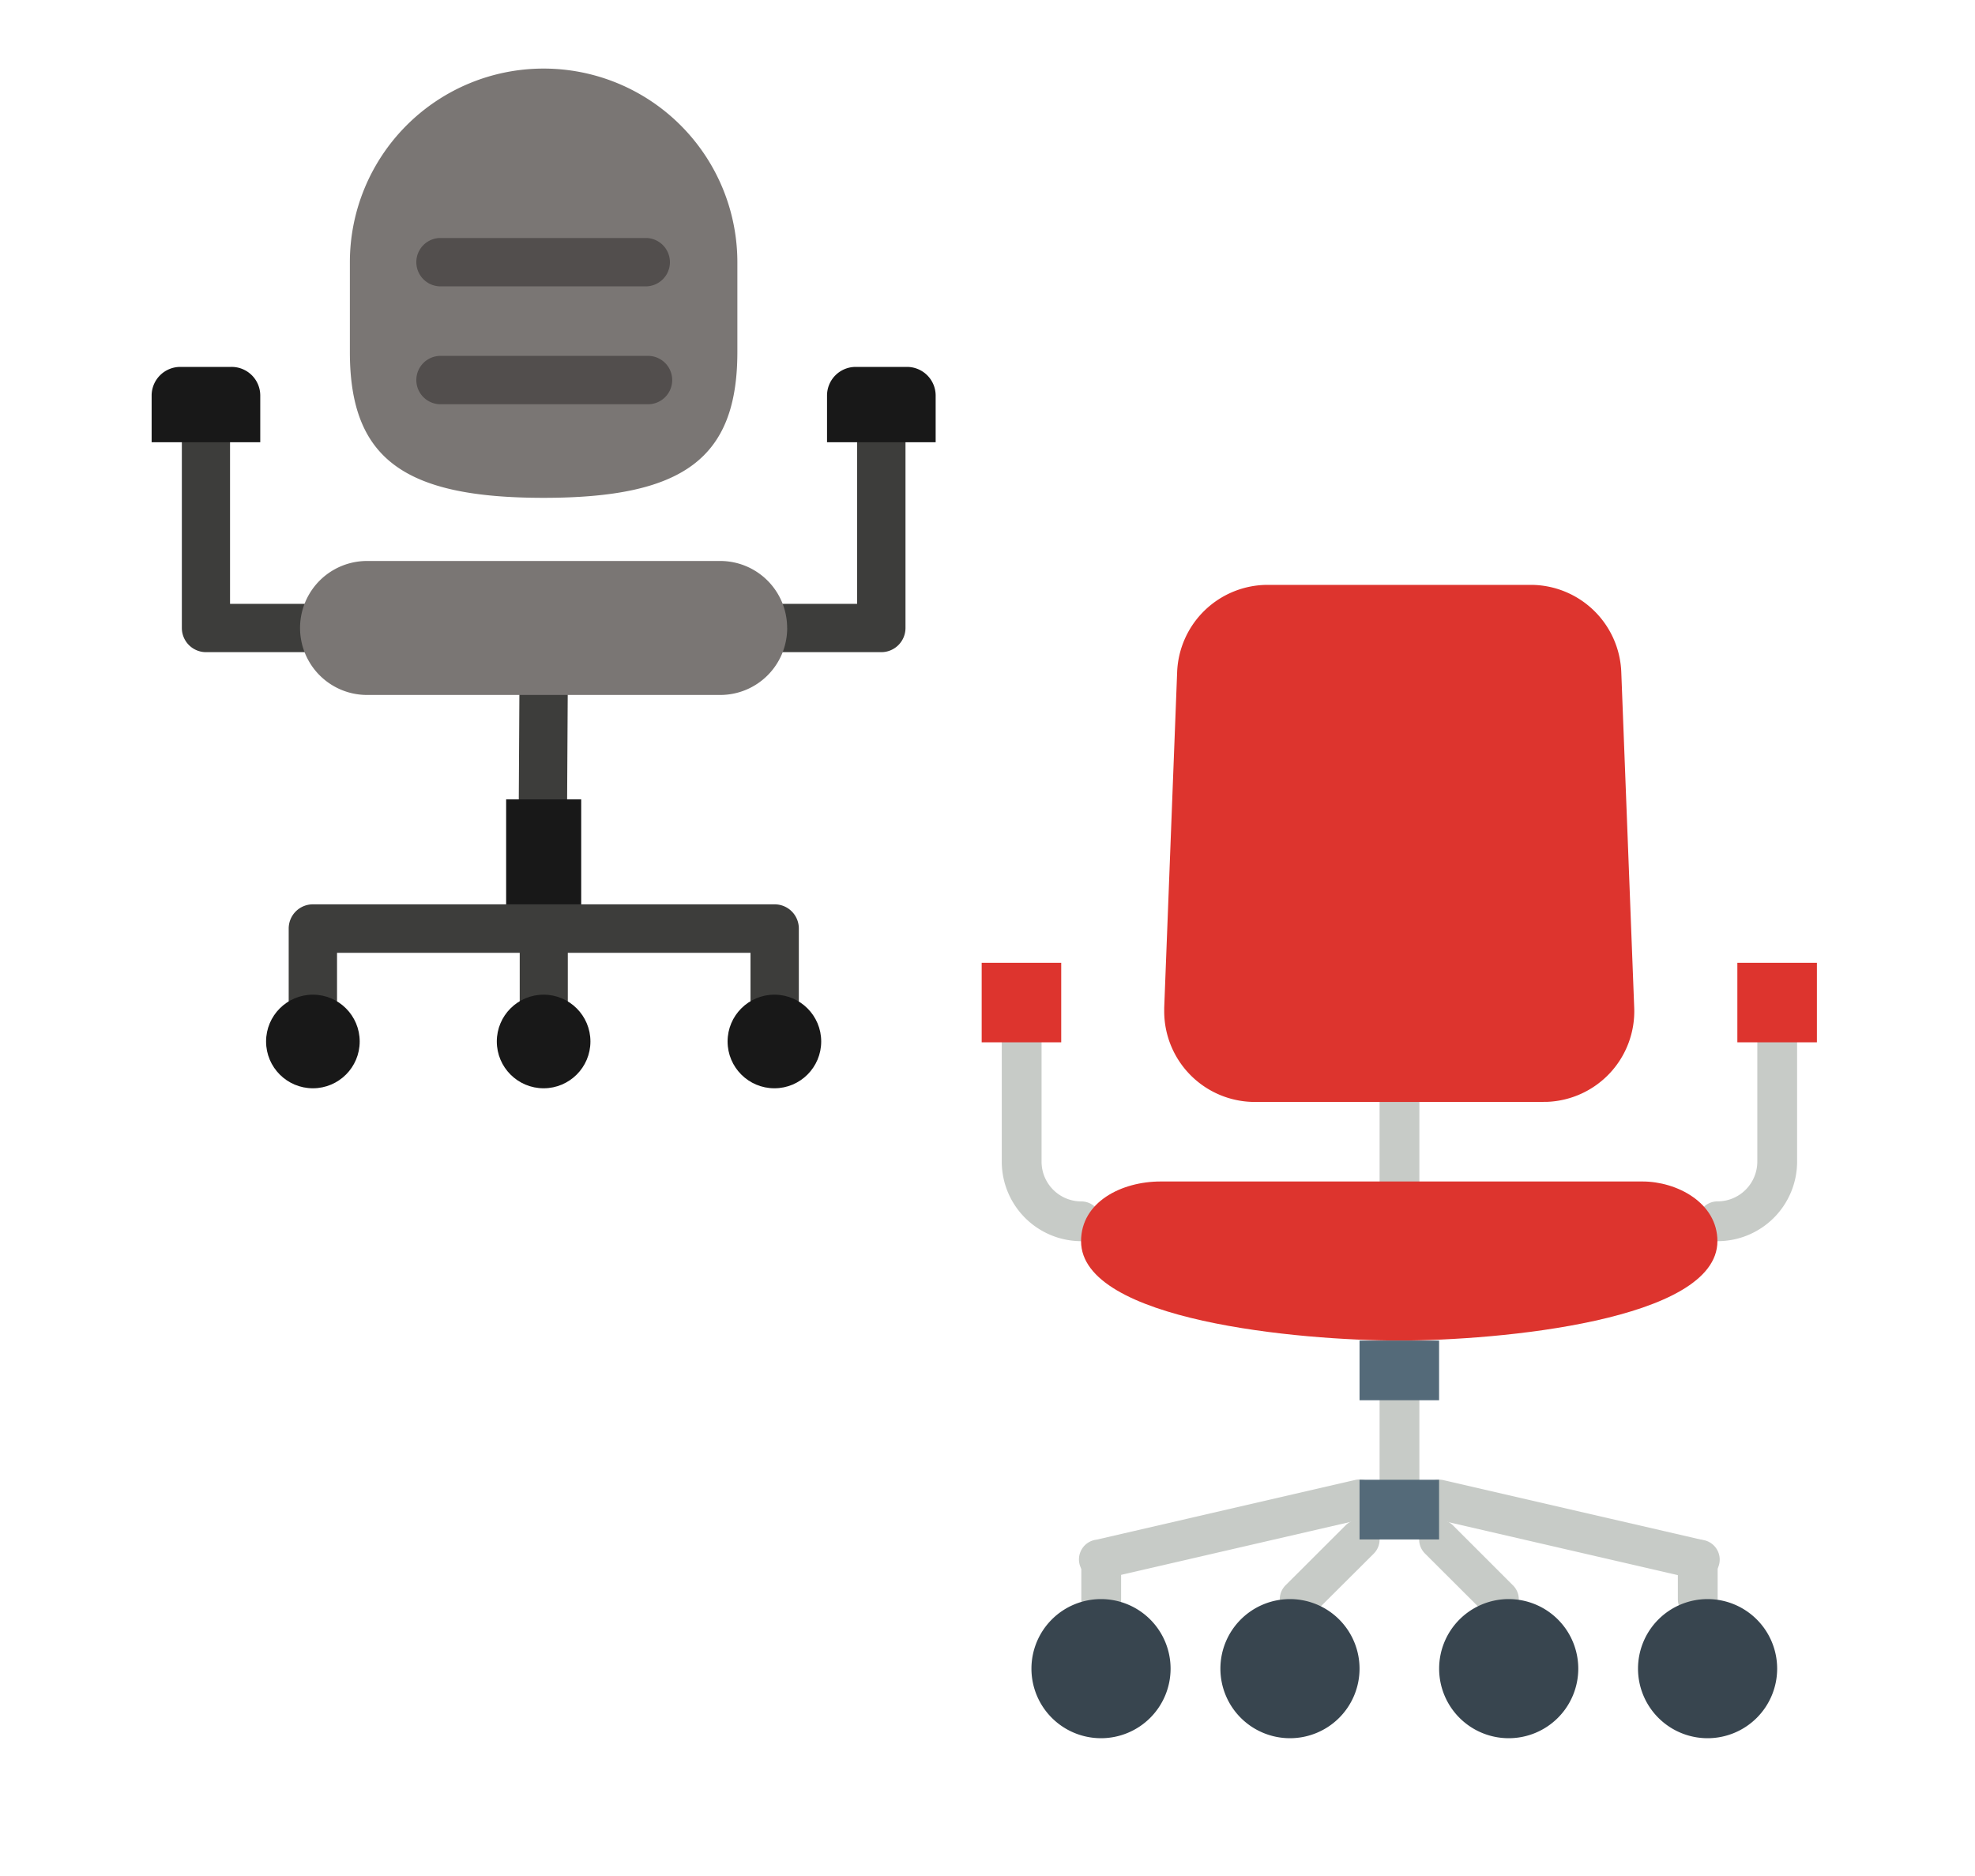 <svg id="Layer_1" data-name="Layer 1" xmlns="http://www.w3.org/2000/svg" viewBox="0 0 400 380"><defs><style>.cls-1{fill:#3d3d3b;}.cls-2{fill:#7a7674;}.cls-3{fill:#181818;}.cls-4{fill:#524e4d;}.cls-5{fill:#c7cbc7;}.cls-6{fill:#dd342e;}.cls-7{fill:#546a79;}.cls-8{fill:#38454f;}</style></defs><title>Artboard 1</title><rect class="cls-1" x="94.55" y="146.45" width="30.94" height="9.79" transform="translate(-41.95 260.49) rotate(-89.67)"/><path class="cls-1" d="M173.59,84.69v37.62h-127V84.69H36.83V127.2a4.9,4.9,0,0,0,4.9,4.9H178.49a4.9,4.9,0,0,0,4.9-4.9V84.69Z"/><path class="cls-2" d="M110.1,13.89A39.24,39.24,0,0,0,70.86,53.13V71.29c0,21.67,11,29.55,39.24,29.55s39.24-7.93,39.24-29.55V53.13A39.24,39.24,0,0,0,110.1,13.89Z"/><path class="cls-2" d="M159.43,127.21a13.56,13.56,0,0,1-13.56,13.56H74.34a13.57,13.57,0,1,1,0-27.14h71.52a13.56,13.56,0,0,1,13.56,13.56Z"/><path class="cls-3" d="M46.9,74.32H36.51a5.81,5.81,0,0,0-5.8,5.81v9.45h22V80.14A5.8,5.8,0,0,0,46.9,74.32Z"/><path class="cls-3" d="M183.66,74.32H173.3a5.8,5.8,0,0,0-5.8,5.81v9.45h22V80.14a5.81,5.81,0,0,0-5.79-5.82Z"/><rect class="cls-3" x="102.51" y="161.92" width="15.2" height="26.14"/><path class="cls-1" d="M156.84,183.18H63.37a4.9,4.9,0,0,0-4.9,4.9v18.3a4.9,4.9,0,1,0,9.79.48q0-.24,0-.48V193h37v13.41H115V193h37v13.41a4.9,4.9,0,1,0,9.79.48q0-.24,0-.48V188.07A4.9,4.9,0,0,0,156.84,183.18Z"/><path class="cls-4" d="M131,58h-42a4.9,4.9,0,0,1,0-9.79h42A4.9,4.9,0,0,1,131,58Z"/><path class="cls-4" d="M131,81.88h-42a4.9,4.9,0,0,1,0-9.79h42a4.9,4.9,0,0,1,.48,9.79Z"/><circle class="cls-3" cx="63.37" cy="210.96" r="9.48"/><circle class="cls-3" cx="156.84" cy="210.96" r="9.48"/><circle class="cls-3" cx="110.1" cy="210.96" r="9.48"/><path class="cls-5" d="M283.41,303.76a4,4,0,0,1-4-4s0,0,0-.06V283.63a4,4,0,0,1,8.06,0v16.06a4,4,0,0,1-4,4h0"/><path class="cls-5" d="M223,327.94a4,4,0,0,1-4-4h0v-8.06a4,4,0,0,1,8.06,0v8.06a4,4,0,0,1-4,4h0"/><path class="cls-5" d="M223,319.87a4,4,0,0,1-.9-8l52.35-12.09a4,4,0,1,1,1.81,7.86l-52.35,12.09a4.17,4.17,0,0,1-.91.1"/><path class="cls-5" d="M343.82,327.94a4,4,0,0,1-4-4h0v-8.06a4,4,0,1,1,8.06,0h0v8.06a4,4,0,0,1-4,4h0"/><path class="cls-5" d="M343.82,319.87a4.18,4.18,0,0,1-.91-.1l-52.35-12.09a4,4,0,1,1,1.81-7.86l52.35,12.09a4,4,0,0,1-.9,8"/><path class="cls-5" d="M263.26,327.94a4,4,0,0,1-2.85-6.87L272.5,309a4,4,0,1,1,5.74,5.69h0l-12.13,12.09a4,4,0,0,1-2.85,1.2"/><path class="cls-5" d="M303.54,327.94a4,4,0,0,1-2.85-1.2l-12.09-12.06A4,4,0,1,1,294.3,309h0l12.09,12.09a4,4,0,0,1-2.85,6.87"/><path class="cls-5" d="M219,251.41a16.12,16.12,0,0,1-16.11-16.11V211.13a4,4,0,1,1,8.06,0V235.3a8.06,8.06,0,0,0,8.06,8.06,4,4,0,1,1,0,8.06"/><polygon class="cls-6" points="198.82 211.13 214.93 211.13 214.93 195.02 198.82 195.02 198.82 211.13"/><path class="cls-5" d="M347.85,251.41a4,4,0,0,1,0-8.06,8.06,8.06,0,0,0,8.06-8.06h0V211.13a4,4,0,1,1,8.06,0V235.3a16.12,16.12,0,0,1-16.11,16.11"/><polygon class="cls-6" points="351.87 211.13 367.98 211.13 367.98 195.02 351.87 195.02 351.87 211.13"/><path class="cls-5" d="M283.41,243.3a4,4,0,0,1-4-4V219.2a4,4,0,0,1,8.06,0v20.09a4,4,0,0,1-4,4"/><path class="cls-6" d="M312.64,223.21H254.21a18.37,18.37,0,0,1-18.42-18.32q0-.38,0-.76l2.62-68a18.37,18.37,0,0,1,18.36-17.66H310a18.37,18.37,0,0,1,18.36,17.66l2.62,68a18.37,18.37,0,0,1-17.65,19.06h-.71"/><path class="cls-6" d="M283.39,271.54c-20.13,0-64.44-4-64.44-20.13,0-7.93,8.18-12.09,16.11-12.09h97.61c6.92,0,15.16,4.28,15.16,12.09,0,16.11-44.45,20.13-64.44,20.13"/><polygon class="cls-7" points="275.35 283.63 291.46 283.63 291.46 271.54 275.35 271.54 275.35 283.63"/><polygon class="cls-7" points="275.35 311.83 291.46 311.83 291.46 299.74 275.35 299.74 275.35 311.83"/><path class="cls-8" d="M237.08,338A14.09,14.09,0,1,1,223,323.91,14.09,14.09,0,0,1,237.08,338"/><path class="cls-8" d="M359.93,338a14.09,14.09,0,1,1-14.09-14.09h0A14.09,14.09,0,0,1,359.93,338"/><path class="cls-8" d="M275.35,338a14.09,14.09,0,1,1-14.09-14.09h0A14.09,14.09,0,0,1,275.35,338"/><path class="cls-8" d="M319.65,338a14.09,14.09,0,1,1-14.09-14.09h0A14.09,14.09,0,0,1,319.65,338"/></svg>